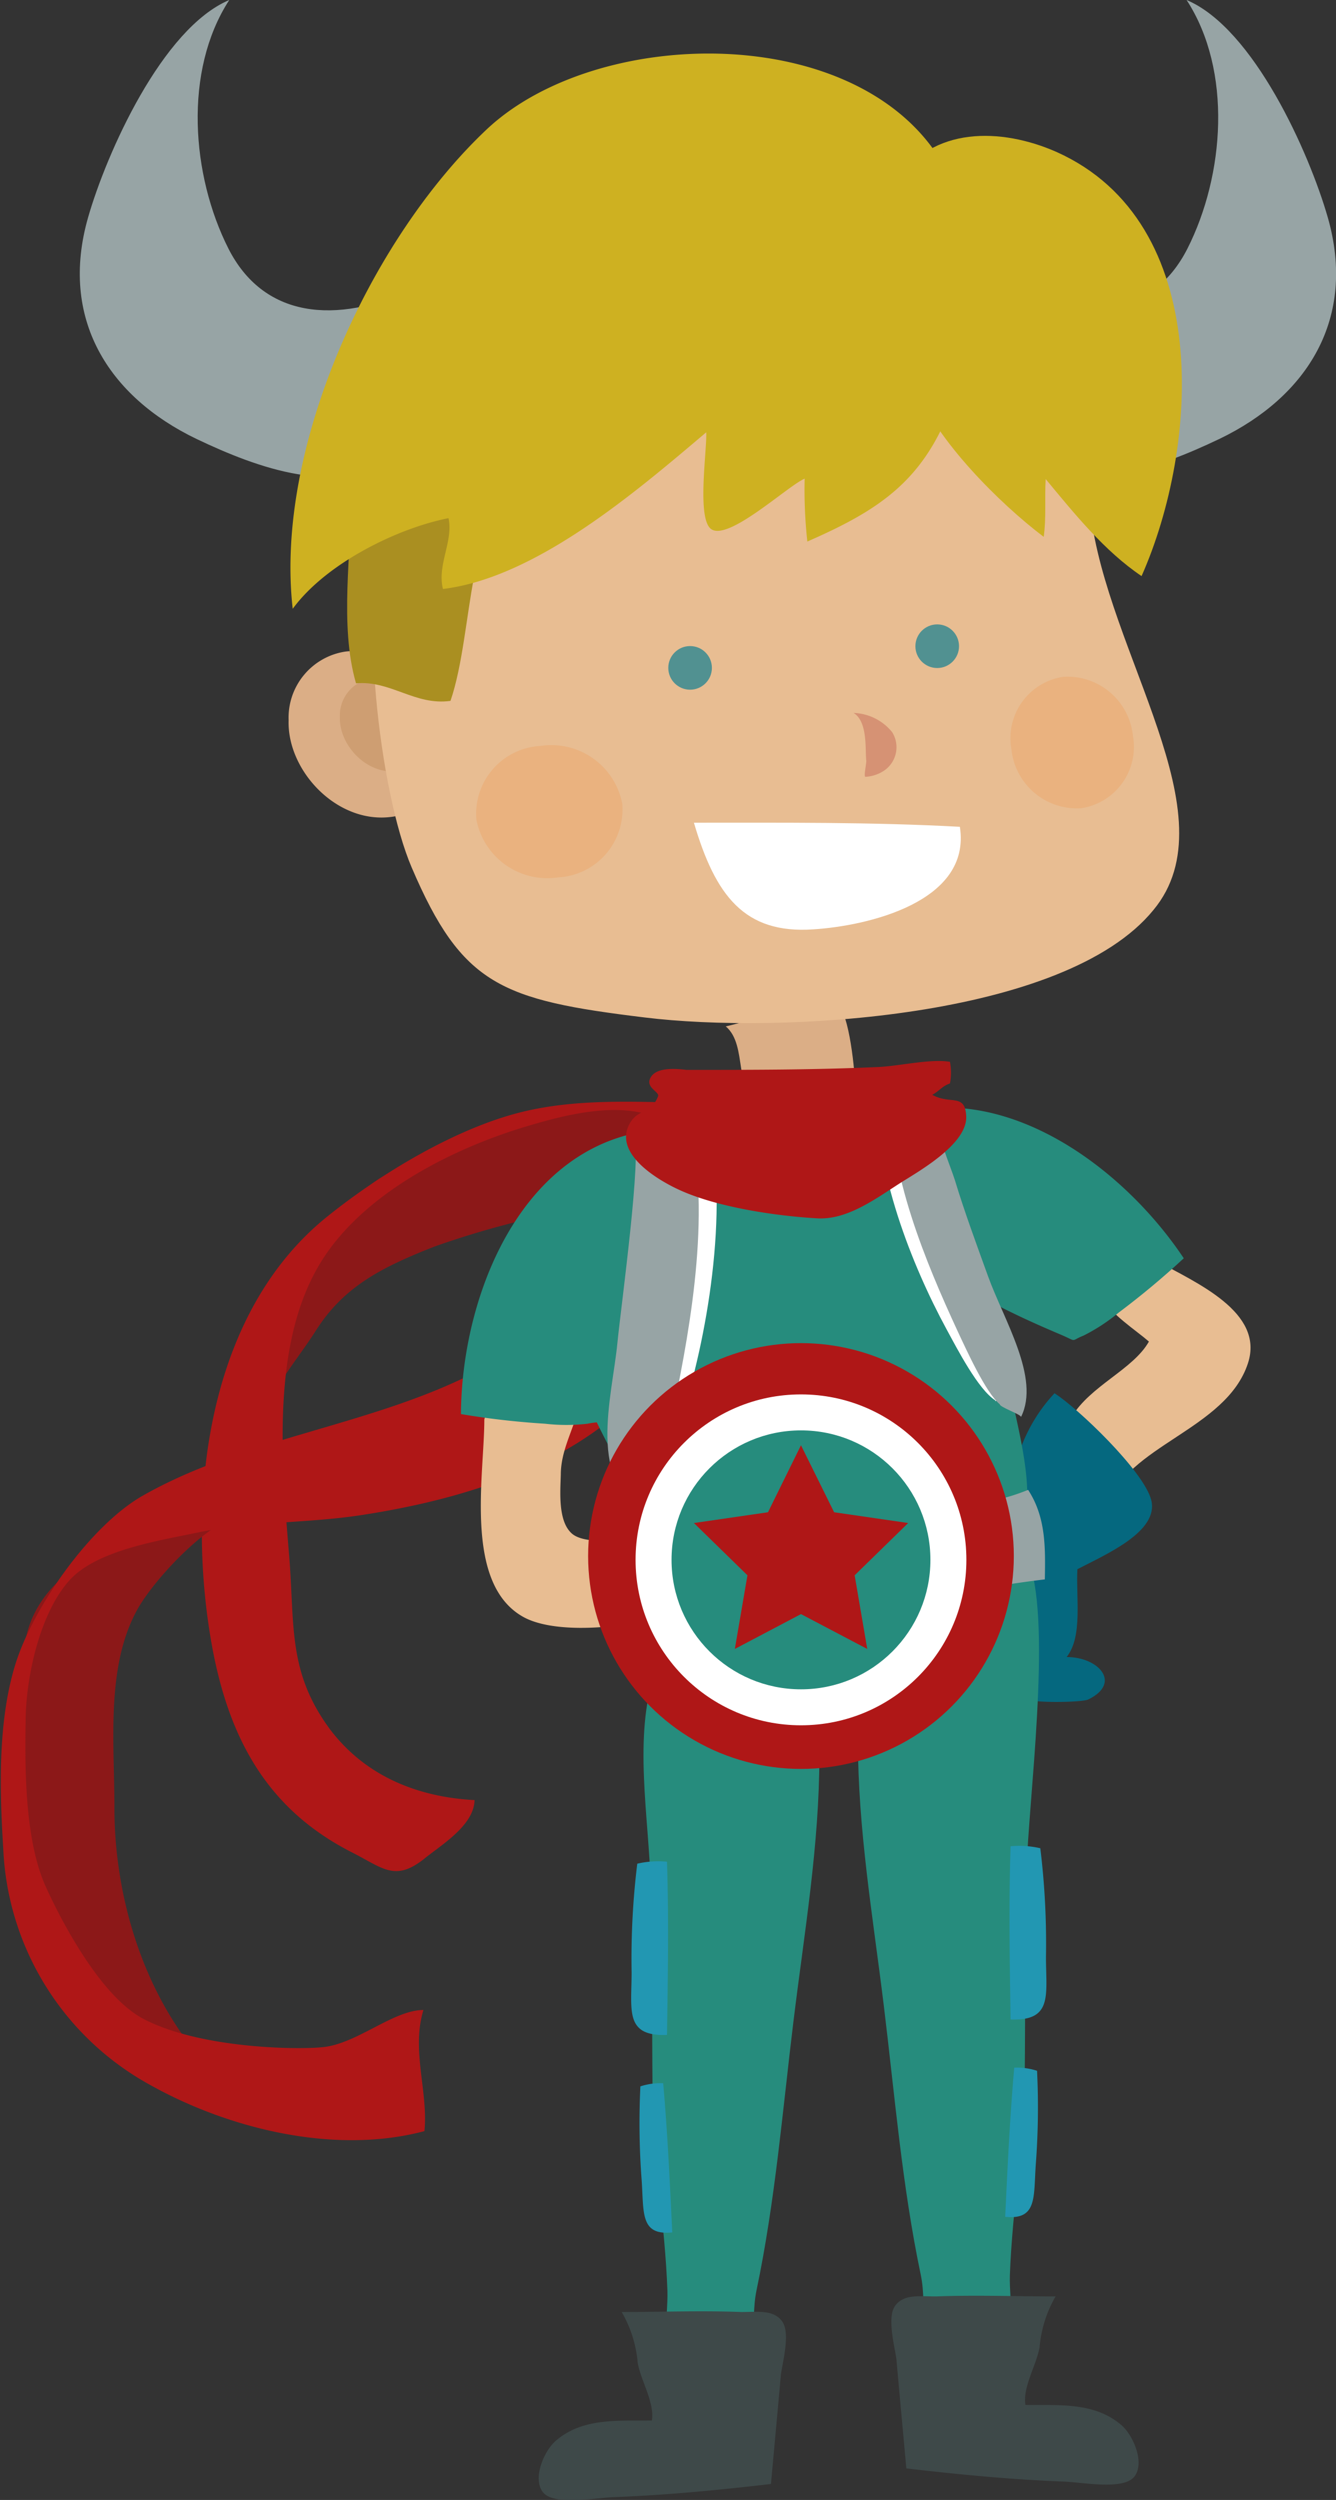 <svg xmlns="http://www.w3.org/2000/svg" viewBox="0 0 94.34 176.49"><rect x="0" y="0" width="94.34" height="176.49" fill="#333333" stroke="none"/><defs><style>.cls-1{fill:#97a4a5;}.cls-2{fill:#8c1818;}.cls-3{fill:#af1717;}.cls-4{fill:#e8bd92;}.cls-5{fill:#05687f;}.cls-6{fill:#268c7d;}.cls-7{fill:#2297b2;}.cls-8{fill:#3e4949;}.cls-9{fill:#dbae86;}.cls-10{fill:#fff;}.cls-11{fill:#ce9e72;}.cls-12{fill:#eaae78;opacity:0.72;}.cls-13{fill:#d69274;}.cls-14{fill:#519191;}.cls-15{fill:#aa8f21;}.cls-16{fill:#ceb121;}</style></defs><title>Asset 3</title><g id="Layer_2" data-name="Layer 2"><g id="OBJECT"><path class="cls-1" d="M29.5,20.29c1.18,4.81,2.46,8.52-1.74,11.87-3.79,3-9.54.9-13.88-1.17-6.24-3-9.7-8.51-7.66-15.64C7.53,10.79,11.45,2,16.19,0c-3.25,5-2.67,12.39-.06,17.55C18.56,22.34,23.57,23.07,29.5,20.29Z"/><path class="cls-1" d="M70.48,20.29C69.3,25.11,68,28.81,72.22,32.16c3.79,3,9.54.9,13.88-1.17,6.24-3,9.7-8.51,7.66-15.64C92.45,10.79,88.53,2,83.79,0c3.25,5,2.67,12.39.06,17.55C81.42,22.34,76.41,23.07,70.48,20.29Z"/><path class="cls-2" d="M18.34,101.59c.42-3.21,2.26-5,3.95-7.63,2-3.17,4.72-4.51,8.37-5.95a63.17,63.17,0,0,1,13.74-3.2c2.11-.32,4.4-1.33,4.55-3.86.4-7.1-19.81.69-22.23,2.3C23,85.71,17.63,94.34,18.34,101.59Z"/><path class="cls-3" d="M51.11,77.9c-4.75,0-9.77-.54-14.41.64s-9.85,4.34-13.56,7.32c-8.44,6.76-9.93,19.47-8.31,29.52,1.12,6.95,3.8,12.22,10,15.38,2.23,1.13,3.06,2.1,5.13.46,1.23-1,3.51-2.35,3.55-4.14-4-.21-7.7-1.68-10.21-5-3-4.06-2.48-7.34-2.88-12.23-.51-6.23-1.24-14.3,1.81-20C25.08,84.44,32,81,37.58,79.4c2.49-.73,5.67-1.48,8.17-.72,1.94.58,3.61,2.17,5.53,2.79A7.44,7.44,0,0,0,51.11,77.9Z"/><path class="cls-2" d="M17.16,106.92c-2.38.39-6.27,4.55-7.47,6.72-2.24,4.05-1.6,9.51-1.61,14,0,6.21,2,12.89,6.06,17.62C11.9,145,7.78,143,5.9,141.61a10.94,10.94,0,0,1-3.79-5.94c-.79-3.08-.35-6.75-.35-10s-.42-6.58,0-9.65C2.66,110.3,9.73,107.68,17.16,106.92Z"/><path class="cls-3" d="M47.55,82c1.05,6-9.8,12.7-13.84,14.8-7.42,3.86-16.37,4.66-23.63,8.79-3.72,2.12-7.76,7.9-9,11.92s-1.11,8.84-.85,13a20,20,0,0,0,9.66,16.27c5.66,3.37,13.5,5.42,20.08,3.67.28-2.76-.94-5.72-.07-8.55-2.1,0-4.6,2.31-7,2.61-1.72.21-8.76.14-12.8-2-3.16-1.68-6-7.38-6.91-9.41-1.41-3.22-1.44-8.06-1.38-11.55,0-3.07,1-7.83,3.25-10.15,2-2,6.2-2.64,8.86-3.2,3.79-.8,7.81-.65,11.67-1.25,5.92-.92,12.14-2.65,17-6.33,2.91-2.21,6.92-7,7.42-10.67A12.43,12.43,0,0,0,47.55,82Z"/><path class="cls-4" d="M81.65,89c2.83,1.57,7.66,3.63,6.47,7.25-1.55,4.71-8.63,5.79-9.93,10.12-1.69-2.67-4.46-3-2.53-6.32C77,97.81,80,96.7,81.13,94.71,79.27,93.1,74.2,90.24,81.65,89Z"/><path class="cls-5" d="M74.46,98.36c1.6,1,6.31,5.49,6.83,7.53.57,2.22-3.15,3.82-5.21,4.89-.11,2,.39,4.75-.76,6.2,2.27,0,3.91,1.84,1.52,3-.45.21-4.1.27-4.5-.07-.87-.71-.56-2.64-.66-3.77C71.17,110.32,69.86,103.3,74.46,98.36Z"/><path class="cls-6" d="M57.86,123.91c0,6.37-1.06,12.48-1.83,18.78s-1.29,12.72-2.61,19c-.49,2.36.24,5.07-.51,7.36-1.64,0-4.21,1-5.16-.12-1.24-1.47-.56-5.4-.62-7.2-.17-4.71-1-9.36-1.05-14.08s0-9.69-.13-14.53-1.25-10.56.31-15.11c2.5-.07,7-.82,8.63,1.36C55.81,120.62,55.31,122.38,57.86,123.91Z"/><path class="cls-7" d="M45,131.57a6.54,6.54,0,0,1,2.1-.14c.13,4.06.06,8.17,0,12.23-3,.11-2.5-1.73-2.5-4.42A55.21,55.21,0,0,1,45,131.57Z"/><path class="cls-7" d="M45.22,147.29a4.54,4.54,0,0,1,1.61-.22c.31,3.49.47,7,.64,10.53-2.27.23-2-1.37-2.16-3.69A53.12,53.12,0,0,1,45.22,147.29Z"/><path class="cls-8" d="M43.9,163.22c2.8,0,5.64-.11,8.44,0,1.18,0,2.28-.18,2.89.66s0,3-.09,3.79c-.23,2.58-.47,5.15-.7,7.69-3.68.43-7.41.79-11.11.93-1.34.05-4.24.63-5-.36s.12-3,1-3.69c1.89-1.56,4.32-1.33,6.7-1.36.21-1.25-.78-2.81-1-4.08A8.57,8.57,0,0,0,43.9,163.22Z"/><path class="cls-6" d="M60.58,122.82c0,6.37,1.06,12.48,1.83,18.78s1.29,12.72,2.61,19c.49,2.36-.24,5.07.51,7.36,1.64,0,4.21,1,5.16-.12,1.24-1.47.56-5.4.62-7.2.17-4.71,1-9.36,1.05-14.08s0-9.69.13-14.53,1.77-17.1.21-21.65c-2.5-.07-8-1.57-9.67.61C62.11,112.23,63.14,121.29,60.58,122.82Z"/><path class="cls-7" d="M73.46,130.48a6.54,6.54,0,0,0-2.1-.14c-.13,4.06-.06,8.17,0,12.23,3,.11,2.5-1.73,2.5-4.42A55.21,55.21,0,0,0,73.46,130.48Z"/><path class="cls-7" d="M73.23,146.19a4.54,4.54,0,0,0-1.61-.22c-.31,3.49-.47,7-.64,10.53,2.27.23,2-1.37,2.16-3.69A53.12,53.12,0,0,0,73.23,146.19Z"/><path class="cls-8" d="M74.54,162.12c-2.8,0-5.64-.11-8.44,0-1.18,0-2.28-.18-2.89.66s0,3,.09,3.79c.23,2.58.47,5.15.7,7.69,3.68.43,7.41.79,11.11.93,1.34.05,4.24.63,5-.36s-.12-3-1-3.69c-1.89-1.56-4.32-1.33-6.7-1.36-.21-1.25.78-2.81,1-4.08A8.57,8.57,0,0,1,74.54,162.12Z"/><path class="cls-4" d="M34.2,100.21c0,3.92-1.44,11.44,2.63,13.87,2,1.21,6.08.89,8.35.42s4.31-1.56,6.51-2a26.33,26.33,0,0,0,.26-4.66c-1.94-.24-4.31.39-6.23.64-1.32.18-4.32.66-5.33-.21s-.82-3-.79-4.16c0-2.3,1.6-4.15,1.45-6.43C39.15,97.64,34.93,97.33,34.2,100.21Z"/><path class="cls-6" d="M47.55,79.71c-10.26.05-14.95,11.25-15,20.12a57.54,57.54,0,0,0,5.94.68,13.08,13.08,0,0,0,3,0c1.08-.23.55.19,1.36-1,2.73-4.09,5.6-8.94,5.8-14,0-1.22.29-3.41-.13-4.59A3.57,3.57,0,0,0,47.55,79.71Z"/><path class="cls-6" d="M60,80.24c8.61-5.58,18.67,1.21,23.59,8.59A57.55,57.55,0,0,1,79,92.66a13.07,13.07,0,0,1-2.49,1.63c-1,.4-.35.46-1.7-.11-4.53-1.92-9.59-4.4-12.51-8.5-.71-1-2.12-2.69-2.41-3.91A3.57,3.57,0,0,1,60,80.24Z"/><path class="cls-6" d="M54.12,76.05c-5.51.17-12.42,5.82-13.48,7.58-2.8,4.63-2.35,6.69-.7,11.63,1.6,4.77,5.69,11.64,7.26,14.49h0a43.1,43.1,0,0,0,11.26-.32c3.6-.42,7.17-.46,10.75-.8.57-.05,2.07,0,2.54-.46,1.77-1.64.06-7.54-.37-9.84-.7-3.85-1.35-5.56-2-9.41-.44-2.77.22-8.94-3.81-10.61-1.46-.61-8.27-2.68-9.49-1.65"/><path class="cls-9" d="M51.25,72.46c1.61,1.36.43,4.69,2.55,5.43,1.32.46,4.86.95,6.59-.94,0-1.23-.4-5.42-1.3-6.19C57.75,69.63,55.55,71.47,51.25,72.46Z"/><path class="cls-10" d="M49.33,76.47c2.29,6.14,1.13,15.13-.58,21.47-.52,1.92-1.48,5.86-2.82,7.3,0,.23-.31-.14-.29.09-4.31-1.8-2.19-6.68-1.57-10.7.44-2.84,2.62-13.68,2-14.84C47.2,78.82,47.17,77.11,49.33,76.47Z"/><path class="cls-10" d="M62,77.19c-.28,5.35,2.37,12.11,4.85,16.67.75,1.38,2.22,4.23,3.43,5,0,.19.18-.18.22,0,2.56-2.44.11-5.75-1.15-8.75C68.43,88,64.7,80.07,64.88,79,63.92,78.52,63.59,77.17,62,77.19Z"/><path class="cls-1" d="M48.13,77.42c2.24,6.16.92,14.61-.32,20.81-.38,1.88-1.06,5.73-2.17,7.11,0,.23.14,1.37.16,1.6-4.44-2.26-2.58-8.21-2.2-12.16.28-2.79,1.75-13.42,1.16-14.59C46.07,78.82,46.27,78,48.13,77.42Z"/><path class="cls-1" d="M62.93,77.19c-.25,5.53,2.48,12,4.67,16.74.67,1.43,2,4.37,3,5.21,0,.2,1.47.7,1.5.89,1.37-2.75-1.21-6.83-2.33-9.93-.79-2.19-1.66-4.53-2.34-6.78-.31-1-1.46-3.63-1.3-4.72C65,77.82,64.35,77.17,62.93,77.19Z"/><path class="cls-1" d="M46.43,108.5c5.23.23,10.65-1.09,15.81-1.77,2-.26,4-.23,6-.5a15.2,15.2,0,0,0,4.36-1.05c1.26,1.93,1.22,4.08,1.18,6.32-5.15.6-10.16,1.91-15.34,2.39-3.21.3-6.38.58-9.54,1.18C48,113,47.94,110.64,46.43,108.5Z"/><circle class="cls-3" cx="56.56" cy="109.85" r="15.03"/><circle class="cls-10" cx="56.56" cy="110.12" r="11.68"/><circle class="cls-6" cx="56.56" cy="110.12" r="9.14"/><polygon class="cls-3" points="56.56 102.03 58.9 106.76 64.13 107.52 60.35 111.21 61.24 116.41 56.56 113.95 51.89 116.41 52.78 111.21 49 107.52 54.23 106.76 56.56 102.03"/><path class="cls-3" d="M48.48,75.53c4.5,0,9,0,13.48-.2,1.53-.06,3.7-.6,5.12-.37a4.08,4.08,0,0,1,0,1.53c-.55.18-.73.52-1.25.8,1.3.73,2.35-.17,2.4,1.59,0,1.94-3.39,3.83-4.65,4.63-1.74,1.11-3.75,2.63-5.89,2.5-2.91-.17-7.22-.79-9.94-2.11-1.35-.65-4.46-2.48-3.28-4.59.59-1.05,1.51-.66,2-1.92.11-.31-.89-.6-.55-1.28S47.32,75.39,48.48,75.53Z"/><path class="cls-9" d="M27.89,47c-.27-1-2.5-1.13-3.51-1a4.72,4.72,0,0,0-4,4.85c-.13,4.1,4.58,8.5,9.06,6.26-.37-1.79-.56-3.59-.87-5.4C28.33,50.53,27.36,49.48,27.89,47Z"/><path class="cls-11" d="M28.25,48.45c-.15-.53-1.4-.63-2-.56A2.65,2.65,0,0,0,24,50.61c-.08,2.3,2.57,4.77,5.08,3.51-.21-1-.31-2-.49-3A4.62,4.62,0,0,1,28.25,48.45Z"/><path class="cls-4" d="M42.59,23.65C49.13,22.94,56,21.12,62,22.73c3.31.88,13.81,2.82,15,13.41,1.17,10,10,21.42,4.45,28.1C75.2,71.92,55,73,45.53,71.83,35.4,70.6,32.63,69.56,29.07,61.24c-2.29-5.34-3.81-18.77-1.85-24.18C29.69,30.27,31,26.6,42.59,23.65Z"/><path class="cls-12" d="M80,51.95a4.38,4.38,0,0,1-3.67,5.11,4.65,4.65,0,0,1-4.91-4.17,4.38,4.38,0,0,1,3.67-5.11A4.65,4.65,0,0,1,80,51.95Z"/><path class="cls-10" d="M49,58.08c6.24,0,12.56-.05,18.78.29.83,5.31-6.53,7-10.36,7.24C52.57,65.94,50.52,63.24,49,58.08Z"/><path class="cls-13" d="M60.27,50.33A3.66,3.66,0,0,1,63,51.69a2,2,0,0,1-.58,2.72,2.63,2.63,0,0,1-1.31.43c-.14,0,.09-1,.06-1.16C61.08,53,61.3,50.94,60.27,50.33Z"/><path class="cls-12" d="M43.94,56.74a4.8,4.8,0,0,1-4.53,5.2,5.1,5.1,0,0,1-5.77-4.08,4.8,4.8,0,0,1,4.53-5.2A5.1,5.1,0,0,1,43.94,56.74Z"/><circle class="cls-14" cx="48.73" cy="47.15" r="1.54"/><circle class="cls-14" cx="66.18" cy="45.62" r="1.54"/><path class="cls-15" d="M24.82,34.68c0,4.27-.87,9.47.32,13.56,2.44-.22,4.17,1.59,6.67,1.24.85-2.47,1.13-6,1.66-8.71.37-1.85,1.66-6,1-7.79C33.53,30.28,25.82,29.69,24.82,34.68Z"/><path class="cls-16" d="M68.33,17.15c0,3.71.3,7.33-.92,10.87-2,5.78-5.12,7.9-10.4,10.21a33.42,33.42,0,0,1-.19-4.44c-1.19.51-5.28,4.34-6.56,3.59-1.09-.64-.33-5.55-.39-6.86-4.93,4.17-12,10.26-18.59,11.06-.43-1.7.75-3.39.39-5-3.72.74-8.69,3.24-11,6.4-1.3-11.44,5.51-26.1,13.65-33.8C43.34.61,66.81,1.52,68.33,17.15Z"/><path class="cls-16" d="M64.7,27.42c1.43,3.67,5.88,8.12,9,10.48.19-1.34.06-2.73.14-4.08,2,2.41,4.14,5.08,6.77,6.85,4.05-9.12,5.13-24.95-6-29.94C70.7,9,65.77,8.91,63.34,12.82,60.49,17.39,63.72,22.29,64.7,27.42Z"/></g></g></svg>
